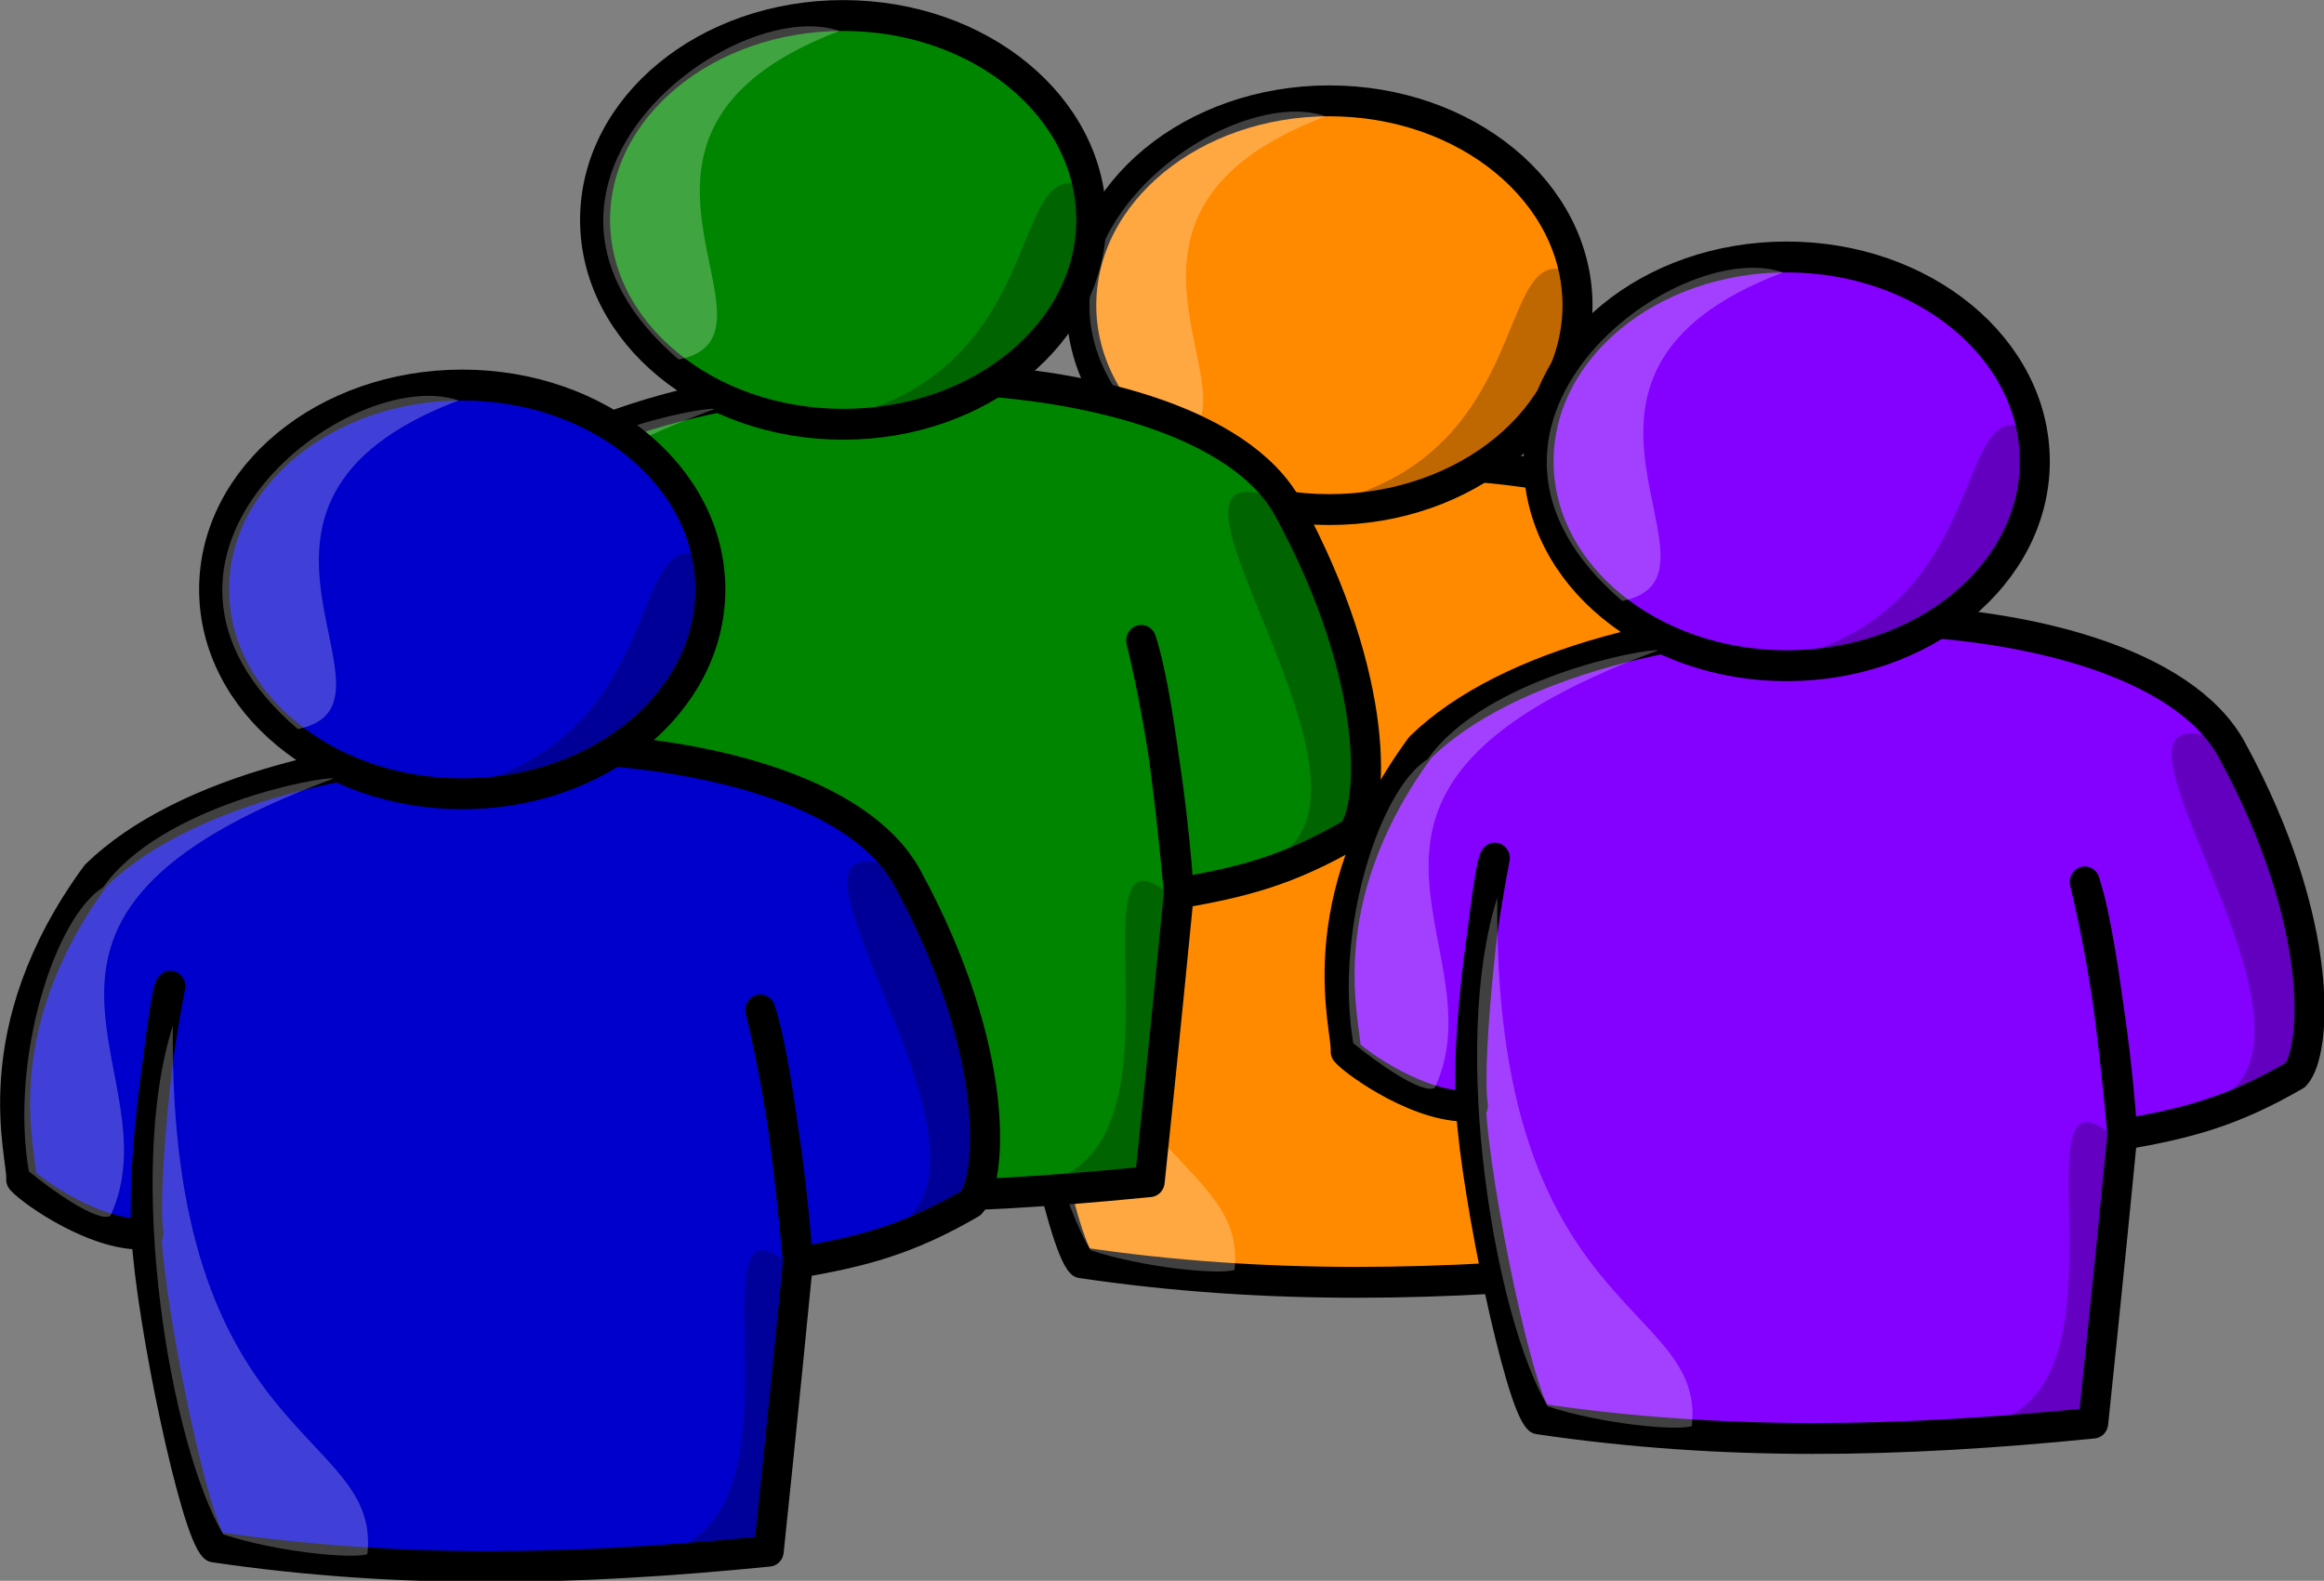 <?xml version="1.0" encoding="UTF-8" standalone="no"?>
<svg
   xmlns:dc="http://purl.org/dc/elements/1.1/"
   xmlns:cc="http://creativecommons.org/ns#"
   xmlns:rdf="http://www.w3.org/1999/02/22-rdf-syntax-ns#"
   xmlns:svg="http://www.w3.org/2000/svg"
   xmlns="http://www.w3.org/2000/svg"
   xmlns:sodipodi="http://sodipodi.sourceforge.net/DTD/sodipodi-0.dtd"
   xmlns:inkscape="http://www.inkscape.org/namespaces/inkscape"
   inkscape:version="1.0 (5b275a35d9, 2020-05-03)"
   sodipodi:docname="group.svg"
   version="1.1"
   viewBox="0 0 95.545 65.001"
   height="100%"
   width="100%"
   id="svg1">
  <rect x="0" y="0" width="95.545" height="65.001" fill="#808080" stroke="none"/>
  <sodipodi:namedview
     inkscape:current-layer="svg1"
     inkscape:window-maximized="1"
     inkscape:window-y="34"
     inkscape:window-x="70"
     inkscape:cy="24.539377"
     inkscape:cx="42.073135"
     inkscape:zoom="8.3342029"
     showgrid="false"
     id="namedview39"
     inkscape:window-height="1009"
     inkscape:window-width="1850"
     inkscape:pageshadow="2"
     inkscape:pageopacity="0"
     guidetolerance="10"
     gridtolerance="10"
     objecttolerance="10"
     borderopacity="1"
     bordercolor="#666666"
     pagecolor="#ffffff" />
  <defs
     id="defs41" />
  <g
     fill-rule="evenodd"
     transform="translate(-1.222,-16.626)"
     id="g984">
    <path
       fill="#ff8a00"
       stroke-width="2.242"
       stroke="#000000"
       transform="matrix(0.55,0,0,0.566,27.396,15.905)"
       d="m 18.815,66.311 c 0.157,-1.63 -3.046,-10.639 5.584,-22.094 13.016,-12.332 53.567,-12.473 60.659,0.191 7.091,12.664 6.319,21.993 4.753,23.623 -4.782,2.696 -8.154,3.51 -12.936,4.325 0,0 -1.177,-13.555 -2.814,-18.359 -0.07,-0.164 2.026,7.321 2.814,18.363 C 75.784,83.277 74.693,93.317 74.693,93.317 60.248,94.719 47.055,94.993 33.236,93.01 31.826,91.756 28.57,76.85 28.17,70.36 c -0.4,-7.493 1.793,-18.092 1.793,-18.092 -0.47,0.376 -2.182,14.498 -1.636,17.992 -3.685,0.358 -8.728,-3.071 -9.512,-3.949 z"
       stroke-linejoin="round"
       id="path884" />
    <path
       fill="#ff8a00"
       stroke-width="2.242"
       stroke="#000000"
       transform="matrix(0.55,0,0,0.566,27.396,15.905)"
       d="m 70.329,23.447 c 0,8.195 -8.308,14.847 -18.546,14.847 -10.238,0 -18.547,-6.652 -18.547,-14.847 0,-8.196 8.309,-14.848 18.547,-14.848 10.238,2e-4 18.546,6.652 18.546,14.848 z"
       stroke-linejoin="round"
       id="path885" />
    <path
       fill="#ffffff"
       stroke-width="1pt"
       transform="matrix(0.55,0,0,0.566,27.396,15.905)"
       fill-opacity="0.25"
       d="M 51.512,9.72 C 43.435,7.027 24.41,21.027 39.487,33.592 48.64,31.796 31.051,17.258 51.512,9.72 Z"
       id="path886" />
    <path
       fill="#ffffff"
       stroke-width="1pt"
       transform="matrix(0.55,0,0,0.566,27.396,15.905)"
       fill-opacity="0.25"
       d="m 42.179,37.181 c -0.898,-0.18 -12.923,1.974 -17.231,7.897 -3.589,2.154 -7,12.384 -5.564,20.641 1.795,1.435 5.205,3.769 6.103,3.23 C 30.512,58.36 13.641,47.411 42.179,37.181 Z"
       id="path887" />
    <path
       fill="#ffffff"
       stroke-width="1pt"
       transform="matrix(0.55,0,0,0.566,27.396,15.905)"
       fill-opacity="0.25"
       d="m 30.153,55.129 c -3.589,10.949 -0.179,30.512 3.769,36.974 3.949,1.256 9.513,1.795 10.77,1.436 1.076,-9.154 -14.898,-7.898 -14.539,-38.41 z"
       id="path888" />
    <path
       d="M 52.589,37.54 C 67.845,33.411 63.896,17.078 70.717,21.565 70.178,24.976 68.024,37.001 52.589,37.54 Z"
       transform="matrix(0.55,0,0,0.566,27.396,15.905)"
       fill-opacity="0.25"
       stroke-width="1pt"
       id="path889" />
    <path
       d="m 81.306,70.565 c 0,0 8.257,-1.616 8.616,-3.231 C 91.896,61.052 86.511,46.155 83.999,43.642 71.794,39.334 97.28,68.59 81.306,70.565 Z"
       transform="matrix(0.55,0,0,0.566,27.396,15.905)"
       fill-opacity="0.25"
       stroke-width="1pt"
       id="path890" />
    <path
       d="m 64.973,93.539 c 0,0 7.898,0.538 8.795,-0.898 0.897,-1.436 5.026,-14 2.513,-20.102 -8.257,-6.82 3.051,20.82 -11.308,21 z"
       transform="matrix(0.55,0,0,0.566,27.396,15.905)"
       fill-opacity="0.24"
       stroke-width="1pt"
       id="path891" />
    <path
       fill="#8400ff"
       stroke-width="2.242"
       stroke="#000000"
       transform="matrix(0.55,0,0,0.566,46.197,22.325)"
       d="m 18.815,66.311 c 0.157,-1.63 -3.046,-10.639 5.584,-22.094 13.016,-12.332 53.567,-12.473 60.659,0.191 7.091,12.664 6.319,21.993 4.753,23.623 -4.782,2.696 -8.154,3.51 -12.936,4.325 0,0 -1.177,-13.555 -2.814,-18.359 -0.07,-0.164 2.026,7.321 2.814,18.363 C 75.784,83.277 74.693,93.317 74.693,93.317 60.248,94.719 47.055,94.993 33.236,93.01 31.826,91.756 28.57,76.85 28.17,70.36 c -0.4,-7.493 1.793,-18.092 1.793,-18.092 -0.47,0.376 -2.182,14.498 -1.636,17.992 -3.685,0.358 -8.728,-3.071 -9.512,-3.949 z"
       stroke-linejoin="round"
       id="path828" />
    <path
       fill="#8400ff"
       stroke-width="2.242"
       stroke="#000000"
       transform="matrix(0.55,0,0,0.566,46.197,22.325)"
       d="m 70.329,23.447 c 0,8.195 -8.308,14.847 -18.546,14.847 -10.238,0 -18.547,-6.652 -18.547,-14.847 0,-8.196 8.309,-14.848 18.547,-14.848 10.238,2e-4 18.546,6.652 18.546,14.848 z"
       stroke-linejoin="round"
       id="path827" />
    <path
       fill="#ffffff"
       stroke-width="1pt"
       transform="matrix(0.55,0,0,0.566,46.197,22.325)"
       fill-opacity="0.25"
       d="M 51.512,9.72 C 43.435,7.027 24.41,21.027 39.487,33.592 48.64,31.796 31.051,17.258 51.512,9.72 Z"
       id="path830" />
    <path
       fill="#ffffff"
       stroke-width="1pt"
       transform="matrix(0.55,0,0,0.566,46.197,22.325)"
       fill-opacity="0.25"
       d="m 42.179,37.181 c -0.898,-0.18 -12.923,1.974 -17.231,7.897 -3.589,2.154 -7,12.384 -5.564,20.641 1.795,1.435 5.205,3.769 6.103,3.23 C 30.512,58.36 13.641,47.411 42.179,37.181 Z"
       id="path831" />
    <path
       fill="#ffffff"
       stroke-width="1pt"
       transform="matrix(0.55,0,0,0.566,46.197,22.325)"
       fill-opacity="0.25"
       d="m 30.153,55.129 c -3.589,10.949 -0.179,30.512 3.769,36.974 3.949,1.256 9.513,1.795 10.77,1.436 1.076,-9.154 -14.898,-7.898 -14.539,-38.41 z"
       id="path832" />
    <path
       d="M 52.589,37.54 C 67.845,33.411 63.896,17.078 70.717,21.565 70.178,24.976 68.024,37.001 52.589,37.54 Z"
       transform="matrix(0.55,0,0,0.566,46.197,22.325)"
       fill-opacity="0.25"
       stroke-width="1pt"
       id="path833" />
    <path
       d="m 81.306,70.565 c 0,0 8.257,-1.616 8.616,-3.231 C 91.896,61.052 86.511,46.155 83.999,43.642 71.794,39.334 97.28,68.59 81.306,70.565 Z"
       transform="matrix(0.55,0,0,0.566,46.197,22.325)"
       fill-opacity="0.25"
       stroke-width="1pt"
       id="path834" />
    <path
       d="m 64.973,93.539 c 0,0 7.898,0.538 8.795,-0.898 0.897,-1.436 5.026,-14 2.513,-20.102 -8.257,-6.82 3.051,20.82 -11.308,21 z"
       transform="matrix(0.55,0,0,0.566,46.197,22.325)"
       fill-opacity="0.24"
       stroke-width="1pt"
       id="path835" />
    <path
       fill="#008500"
       stroke-width="2.242"
       stroke="#000000"
       transform="matrix(0.55,0,0,0.566,7.407,12.397)"
       d="m 18.815,66.311 c 0.157,-1.63 -3.046,-10.639 5.584,-22.094 13.016,-12.332 53.567,-12.473 60.659,0.191 7.091,12.664 6.319,21.993 4.753,23.623 -4.782,2.696 -8.154,3.51 -12.936,4.325 0,0 -1.177,-13.555 -2.814,-18.359 -0.07,-0.164 2.026,7.321 2.814,18.363 C 75.784,83.277 74.693,93.317 74.693,93.317 60.248,94.719 47.055,94.993 33.236,93.01 31.826,91.756 28.57,76.85 28.17,70.36 c -0.4,-7.493 1.793,-18.092 1.793,-18.092 -0.47,0.376 -2.182,14.498 -1.636,17.992 -3.685,0.358 -8.728,-3.071 -9.512,-3.949 z"
       stroke-linejoin="round"
       id="path875" />
    <path
       fill="#008500"
       stroke-width="2.242"
       stroke="#000000"
       transform="matrix(0.55,0,0,0.566,7.407,12.397)"
       d="m 70.329,23.447 c 0,8.195 -8.308,14.847 -18.546,14.847 -10.238,0 -18.547,-6.652 -18.547,-14.847 0,-8.196 8.309,-14.848 18.547,-14.848 10.238,2e-4 18.546,6.652 18.546,14.848 z"
       stroke-linejoin="round"
       id="path876" />
    <path
       fill="#ffffff"
       stroke-width="1pt"
       transform="matrix(0.55,0,0,0.566,7.407,12.397)"
       fill-opacity="0.25"
       d="M 51.512,9.72 C 43.435,7.027 24.41,21.027 39.487,33.592 48.64,31.796 31.051,17.258 51.512,9.72 Z"
       id="path877" />
    <path
       fill="#ffffff"
       stroke-width="1pt"
       transform="matrix(0.55,0,0,0.566,7.407,12.397)"
       fill-opacity="0.25"
       d="m 42.179,37.181 c -0.898,-0.18 -12.923,1.974 -17.231,7.897 -3.589,2.154 -7,12.384 -5.564,20.641 1.795,1.435 5.205,3.769 6.103,3.23 C 30.512,58.36 13.641,47.411 42.179,37.181 Z"
       id="path878" />
    <path
       fill="#ffffff"
       stroke-width="1pt"
       transform="matrix(0.55,0,0,0.566,7.407,12.397)"
       fill-opacity="0.25"
       d="m 30.153,55.129 c -3.589,10.949 -0.179,30.512 3.769,36.974 3.949,1.256 9.513,1.795 10.77,1.436 1.076,-9.154 -14.898,-7.898 -14.539,-38.41 z"
       id="path879" />
    <path
       d="M 52.589,37.54 C 67.845,33.411 63.896,17.078 70.717,21.565 70.178,24.976 68.024,37.001 52.589,37.54 Z"
       transform="matrix(0.55,0,0,0.566,7.407,12.397)"
       fill-opacity="0.25"
       stroke-width="1pt"
       id="path880" />
    <path
       d="m 81.306,70.565 c 0,0 8.257,-1.616 8.616,-3.231 C 91.896,61.052 86.511,46.155 83.999,43.642 71.794,39.334 97.28,68.59 81.306,70.565 Z"
       transform="matrix(0.55,0,0,0.566,7.407,12.397)"
       fill-opacity="0.25"
       stroke-width="1pt"
       id="path881" />
    <path
       d="m 64.973,93.539 c 0,0 7.898,0.538 8.795,-0.898 0.897,-1.436 5.026,-14 2.513,-20.102 -8.257,-6.82 3.051,20.82 -11.308,21 z"
       transform="matrix(0.55,0,0,0.566,7.407,12.397)"
       fill-opacity="0.24"
       stroke-width="1pt"
       id="path882" />
    <path
       fill="#0000cc"
       stroke-width="2.242"
       stroke="#000000"
       transform="matrix(0.55,0,0,0.566,-8.255,27.591)"
       d="m 18.815,66.311 c 0.157,-1.63 -3.046,-10.639 5.584,-22.094 13.016,-12.332 53.567,-12.473 60.659,0.191 7.091,12.664 6.319,21.993 4.753,23.623 -4.782,2.696 -8.154,3.51 -12.936,4.325 0,0 -1.177,-13.555 -2.814,-18.359 -0.07,-0.164 2.026,7.321 2.814,18.363 C 75.784,83.277 74.693,93.317 74.693,93.317 60.248,94.719 47.055,94.993 33.236,93.01 31.826,91.756 28.57,76.85 28.17,70.36 c -0.4,-7.493 1.793,-18.092 1.793,-18.092 -0.47,0.376 -2.182,14.498 -1.636,17.992 -3.685,0.358 -8.728,-3.071 -9.512,-3.949 z"
       stroke-linejoin="round"
       id="path893" />
    <path
       fill="#0000cc"
       stroke-width="2.242"
       stroke="#000000"
       transform="matrix(0.55,0,0,0.566,-8.255,27.591)"
       d="m 70.329,23.447 c 0,8.195 -8.308,14.847 -18.546,14.847 -10.238,0 -18.547,-6.652 -18.547,-14.847 0,-8.196 8.309,-14.848 18.547,-14.848 10.238,2e-4 18.546,6.652 18.546,14.848 z"
       stroke-linejoin="round"
       id="path894" />
    <path
       fill="#ffffff"
       stroke-width="1pt"
       transform="matrix(0.55,0,0,0.566,-8.255,27.591)"
       fill-opacity="0.25"
       d="M 51.512,9.72 C 43.435,7.027 24.41,21.027 39.487,33.592 48.64,31.796 31.051,17.258 51.512,9.72 Z"
       id="path895" />
    <path
       fill="#ffffff"
       stroke-width="1pt"
       transform="matrix(0.55,0,0,0.566,-8.255,27.591)"
       fill-opacity="0.25"
       d="m 42.179,37.181 c -0.898,-0.18 -12.923,1.974 -17.231,7.897 -3.589,2.154 -7,12.384 -5.564,20.641 1.795,1.435 5.205,3.769 6.103,3.23 C 30.512,58.36 13.641,47.411 42.179,37.181 Z"
       id="path896" />
    <path
       fill="#ffffff"
       stroke-width="1pt"
       transform="matrix(0.55,0,0,0.566,-8.255,27.591)"
       fill-opacity="0.25"
       d="m 30.153,55.129 c -3.589,10.949 -0.179,30.512 3.769,36.974 3.949,1.256 9.513,1.795 10.77,1.436 1.076,-9.154 -14.898,-7.898 -14.539,-38.41 z"
       id="path897" />
    <path
       d="M 52.589,37.54 C 67.845,33.411 63.896,17.078 70.717,21.565 70.178,24.976 68.024,37.001 52.589,37.54 Z"
       transform="matrix(0.55,0,0,0.566,-8.255,27.591)"
       fill-opacity="0.25"
       stroke-width="1pt"
       id="path898" />
    <path
       d="m 81.306,70.565 c 0,0 8.257,-1.616 8.616,-3.231 C 91.896,61.052 86.511,46.155 83.999,43.642 71.794,39.334 97.28,68.59 81.306,70.565 Z"
       transform="matrix(0.55,0,0,0.566,-8.255,27.591)"
       fill-opacity="0.25"
       stroke-width="1pt"
       id="path899" />
    <path
       d="m 64.973,93.539 c 0,0 7.898,0.538 8.795,-0.898 0.897,-1.436 5.026,-14 2.513,-20.102 -8.257,-6.82 3.051,20.82 -11.308,21 z"
       transform="matrix(0.55,0,0,0.566,-8.255,27.591)"
       fill-opacity="0.24"
       stroke-width="1pt"
       id="path900" />
  </g>
</svg>
